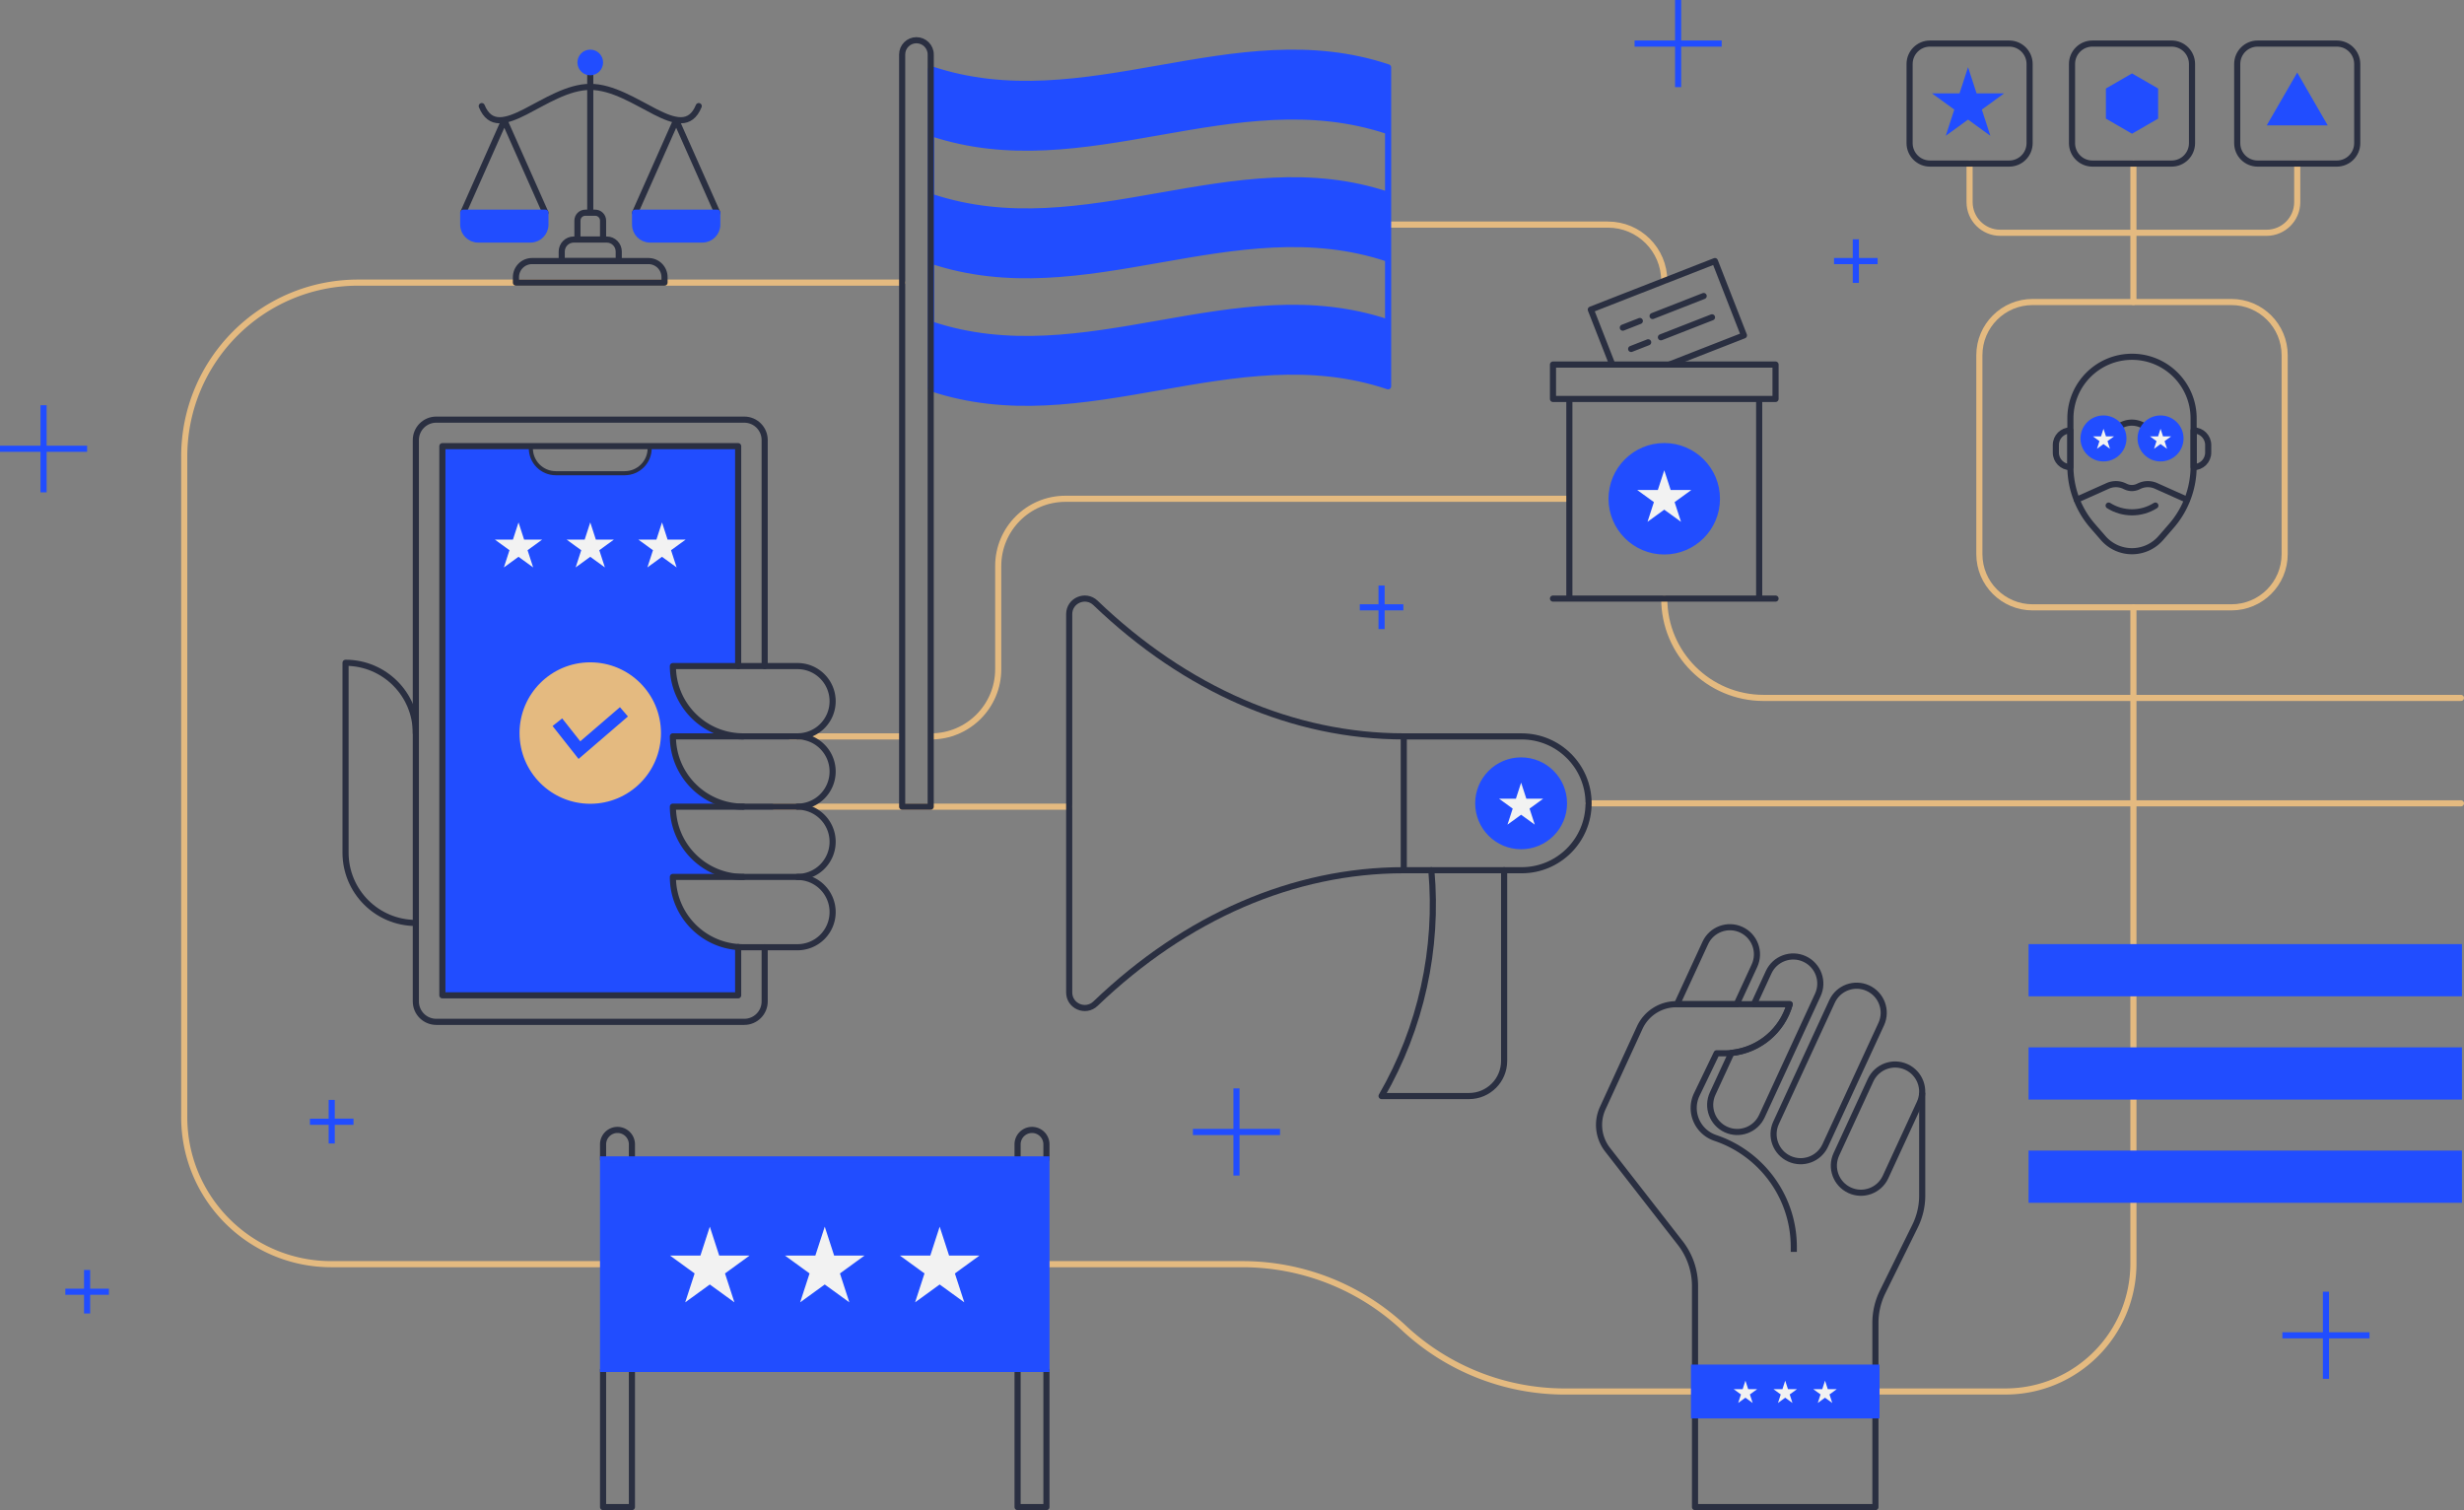 <svg xmlns="http://www.w3.org/2000/svg" viewBox="0 0 1207.59 740.07"><rect x="0" y="0" width="1207.59" height="740.07" fill="#808080" stroke="none"/><style>.st1,.st13{fill:none;stroke-width:3;stroke-linejoin:round;stroke-linecap:round}.st1{stroke-miterlimit:10;stroke:#e4ba80}.st13{stroke:#2a2f41}.st13,.st21,.st23{stroke-miterlimit:10}.st21{stroke:#214dff;fill:#214dff}.st23{fill:none;stroke-width:3;stroke-linejoin:round;stroke:#2a2f41}.st24,.st25{stroke:#214dff;stroke-miterlimit:10}.st24{stroke-width:3;stroke-linecap:round;stroke-linejoin:round;fill:#214dff}.st25{fill:#f2f2f2}</style><g id="Art"><path class="st1" d="M1045.57 297.64v321.54c0 34.66-28.1 62.75-62.75 62.75h-62.4m-89.95.01h-63.49c-29.34 0-57.58-11.15-79-31.2a115.642 115.642 0 0 0-79-31.2h-96.13m-217.29 0H162.39c-39.82 0-72.1-32.28-72.1-72.1V223.77c0-47.09 38.18-85.27 85.27-85.27h266.59"/><path d="M386.79 360.89h55.36m14.13 0c18.19 0 32.94-14.75 32.94-32.94v-50.57c0-18.19 14.75-32.94 32.94-32.94h246.96" stroke-miterlimit="10" stroke="#e4ba80" fill="none" stroke-width="3" stroke-linejoin="round"/><path class="st1" d="M379.46 395.32h144.55m254.53-1.63h427.55m-525.8-283.62h107.77c15.23 0 27.58 12.35 27.58 27.58m0 155.7c0 26.88 21.79 48.68 48.68 48.68h341.77M965.28 80.16v18.89c0 8.3 6.73 15.03 15.03 15.03h130.52c8.3 0 15.03-6.73 15.03-15.03V80.16m-80.29 0v67.85"/><path class="st21" d="M994.69 463.18h211.4v24.59h-211.4zm0 50.6h211.4v24.59h-211.4zm0 50.59h211.4v24.59h-211.4z"/><g id="XMLID_6_"><path class="st21" d="M680.3 158.06v31.26c-75.4-25.29-148.63 26.17-224.01.89v-31.26c75.38 25.28 148.61-26.18 224.01-.89zm0-62.52v31.26c-75.4-25.29-148.63 26.17-224.01.89V96.43c75.38 25.28 148.61-26.17 224.01-.89zm0-62.52v31.26c-75.4-25.28-148.63 26.18-224.01.89V33.92c75.38 25.28 148.61-26.18 224.01-.9z"/><path d="M680.3 33.02v156.3m-224.01.89V33.92m0 0c75.38 25.28 148.61-26.18 224.01-.9M456.29 65.17C531.67 90.46 604.9 39 680.3 64.28M456.29 96.43c75.38 25.28 148.61-26.17 224.01-.89m-224.01 32.15c75.38 25.28 148.61-26.18 224.01-.89m-224.01 32.15c75.38 25.28 148.61-26.18 224.01-.89m-224.01 32.15c75.38 25.28 148.61-26.18 224.01-.89" stroke-linecap="round" stroke="#214dff" fill="none" stroke-width="3" stroke-linejoin="round" stroke-miterlimit="10"/></g><path class="st13" d="M456.14 190.21V26.71c0-3.86-3.13-7-7-7-3.86 0-7 3.13-7 7v368.61h13.99V190.21m80.78 105.28c44.32 42.49 96.99 65.39 151.07 65.39v65.59c-54.08 0-106.75 22.9-151.07 65.39-4.85 4.65-12.9 1.24-12.9-5.48V300.97c0-6.72 8.05-10.13 12.9-5.48zm208.84 130.99h-57.77v-65.59h57.77c18.11 0 32.8 14.68 32.8 32.8-.01 18.1-14.69 32.79-32.8 32.79z"/><path class="st13" d="M701.49 426.48c3.46 38.52-5.06 77.17-24.39 110.66h42.85c9.51 0 17.21-7.71 17.21-17.21v-93.45"/><path class="st23" d="M942.06 535.55v50.38c0 5.17-1.19 10.28-3.48 14.92l-15.91 32.27a34.32 34.32 0 0 0-3.54 15.19v90.26h-88.41V630.26c0-7.64-2.55-15.07-7.25-21.1l-35.62-45.74a19.716 19.716 0 0 1-2.36-20.36l18.12-39.43a19.72 19.72 0 0 1 17.93-11.49h55.59c-4.06 14.23-17.06 24.05-31.86 24.05h-3.97l-9.7 20.15c-4.04 8.39.25 18.37 9.08 21.34 22.35 7.5 38.45 28.61 38.45 53.48v2.37"/><path class="st13" d="M876.93 567.86c-6.65-3.07-9.56-10.95-6.49-17.61l27.44-59.47c3.07-6.65 10.95-9.56 17.61-6.49 6.65 3.07 9.56 10.95 6.49 17.61l-27.44 59.47c-3.07 6.65-10.96 9.56-17.61 6.49zm29.55 15.45c-6.65-3.07-9.56-10.95-6.49-17.61l16.75-36.3c3.07-6.65 10.95-9.56 17.61-6.49 6.65 3.07 9.56 10.95 6.49 17.61l-16.75 36.3c-3.07 6.65-10.95 9.56-17.61 6.49zm-55.34-91.18l8.72-18.89c3.07-6.65.16-14.54-6.49-17.61-6.65-3.07-14.54-.16-17.61 6.49l-13.84 30.01h29.22zm25.99 0c-3.75 13.16-15.16 22.54-28.57 23.88l-9.19 19.92c-3.07 6.65-.16 14.54 6.49 17.61 6.65 3.07 14.54.16 17.61-6.49l27.44-59.47c3.07-6.65.16-14.54-6.49-17.61-6.65-3.07-14.54-.16-17.61 6.49l-7.23 15.68h17.55z"/><path class="st21" d="M829.23 669.24h91.42v25.4h-91.42z"/><path class="st13" d="M317.79 127.94h-57.03c-4.36 0-7.9 3.54-7.9 7.9v2.66h72.82v-2.66c.01-4.36-3.52-7.9-7.89-7.9z"/><path class="st13" d="M297.35 117.39H281.2c-3.26 0-5.9 2.64-5.9 5.9v4.66h27.94v-4.66c.01-3.26-2.63-5.9-5.89-5.9zm-5.66-13.15h-4.82c-2.14 0-3.87 1.73-3.87 3.87v9.27h12.56v-9.27c0-2.14-1.73-3.87-3.87-3.87zm-2.41 0V35.06M236.1 51.99c8.17 19.94 31.19-9.41 53.17-9.41s45 29.35 53.17 9.41"/><path class="st13" d="M227.03 104.24l20.13-45.31 20.14 45.31m84.23 0l-20.14-45.31-20.13 45.31"/><path class="st24" d="M267.3 104.24h-40.27v5.83c0 4.04 3.28 7.32 7.32 7.32h25.64c4.04 0 7.32-3.28 7.32-7.32v-5.83zm43.96 0h40.27v5.83c0 4.04-3.28 7.32-7.32 7.32h-25.64c-4.04 0-7.32-3.28-7.32-7.32v-5.83z"/><circle class="st24" cx="289.28" cy="30.61" r="4.79"/><path class="st13" d="M761.11 293.35h109.07m-101.05-97.83h93.03v97.83h-93.03zm-8.02-16.86h109.07v16.86H761.11z"/><circle class="st21" cx="815.64" cy="244.43" r="26.81"/><path class="st13" d="M790.18 178.66l-10.54-26.93 60.82-23.79 14.24 36.43-36.55 14.29m-8.23-23.79l25.04-9.8M814 165.3l25.04-9.79m-43.71 5.07l8.34-3.27m-4.26 13.7l8.34-3.26"/><path class="st25" d="M815.64 228.85l3.5 10.77h11.33l-9.17 6.65 3.5 10.77-9.16-6.65-9.16 6.65 3.5-10.77-9.16-6.65h11.32z"/><path class="st23" d="M295.56 670.9v67.67h14.14V670.9m189.01 0v67.67h14.14V670.9"/><path class="st13" d="M295.56 568.19v-7.37a7.07 7.07 0 1 1 14.14 0v7.37m189.01 0v-7.37a7.07 7.07 0 1 1 14.14 0v7.37"/><g id="XMLID_4_"><path class="st21" d="M361.77 487.78H216.8V218.65h43.36v1.02c0 6.76 5.48 12.24 12.24 12.24h33.76c6.76 0 12.24-5.48 12.24-12.24v-1.02h43.37v107.78h-31.99c0 19.02 15.42 34.44 34.44 34.44h-34.44c0 19.03 15.42 34.45 34.44 34.45h-34.44c0 19.02 15.42 34.44 34.44 34.44h-34.44c0 18.21 14.11 33.11 31.99 34.36v23.66zm-32.31-217.94l8.12-5.9h-10.04l-3.1-9.54-3.1 9.54h-10.03l8.12 5.9-3.1 9.54 8.11-5.89 8.12 5.89-3.1-9.54zm-35.16 0l8.11-5.9h-10.03l-3.1-9.54-3.1 9.54h-10.03l8.12 5.9-3.1 9.54 8.11-5.89 8.12 5.89-3.1-9.54zm-35.16 0l8.11-5.9h-10.03l-3.1-9.54-3.1 9.54h-10.03l8.11 5.9-3.1 9.54 8.12-5.89 8.12 5.89-3.1-9.54z"/><path class="st25" d="M337.58 263.94l-8.12 5.9 3.1 9.54-8.12-5.89-8.11 5.89 3.1-9.54-8.12-5.9h10.03l3.1-9.54 3.1 9.54zm-35.17 0l-8.11 5.9 3.1 9.54-8.12-5.89-8.11 5.89 3.1-9.54-8.12-5.9h10.03l3.1-9.54 3.1 9.54zm-35.16 0l-8.11 5.9 3.1 9.54-8.12-5.89-8.12 5.89 3.1-9.54-8.11-5.9h10.03l3.1-9.54 3.1 9.54z"/><path class="st13" d="M203.8 359.25v-143.6c0-5.52 4.48-10 10-10h150.96c5.53 0 10 4.48 10 10v110.78m0 137.78v26.57c0 5.52-4.47 10-10 10H213.8c-5.52 0-10-4.48-10-10v-38.47"/><path class="st13" d="M361.77 464.12v23.66H216.8V218.65h144.97v107.78M203.8 452.31v-93.06c0-19.02-15.42-34.44-34.45-34.44v93.05c0 19.02 15.43 34.45 34.45 34.45z"/><path class="st13" d="M364.22 360.87c-19.02 0-34.44-15.42-34.44-34.44h61.06c9.51 0 17.22 7.71 17.22 17.22 0 4.76-1.93 9.06-5.04 12.18a17.196 17.196 0 0 1-12.18 5.04"/><path class="st13" d="M364.22 395.32c-19.02 0-34.44-15.42-34.44-34.45h61.06c9.51 0 17.22 7.72 17.22 17.23 0 4.75-1.93 9.06-5.04 12.18a17.196 17.196 0 0 1-12.18 5.04"/><path class="st13" d="M364.22 429.76c-19.02 0-34.44-15.42-34.44-34.44h61.06c9.51 0 17.22 7.71 17.22 17.22 0 4.75-1.93 9.06-5.04 12.18a17.196 17.196 0 0 1-12.18 5.04"/><path class="st13" d="M390.84 429.76c9.51 0 17.22 7.72 17.22 17.23 0 4.76-1.93 9.06-5.04 12.18a17.196 17.196 0 0 1-12.18 5.04h-26.62c-.82 0-1.64-.03-2.45-.09-17.88-1.25-31.99-16.15-31.99-34.36h61.06z"/><path d="M318.4 218.65v1.02c0 6.76-5.48 12.24-12.24 12.24H272.4c-6.76 0-12.24-5.48-12.24-12.24v-1.02" fill="none" stroke="#2a2f41" stroke-width="2" stroke-linecap="round" stroke-linejoin="round" stroke-miterlimit="10"/></g><circle class="st21" cx="745.49" cy="393.68" r="22.01"/><circle cx="289.28" cy="359.25" r="35.16" fill="#e4ba80" stroke="#214dff" stroke-miterlimit="10"/><path class="st1" d="M1093.61 297.64h-97.45c-14.41 0-26.09-11.68-26.09-26.09V174.1c0-14.41 11.68-26.09 26.09-26.09h97.45c14.41 0 26.09 11.68 26.09 26.09v97.45c0 14.41-11.68 26.09-26.09 26.09z"/><path class="st13" d="M1145.26 80.16h-38.81c-5.52 0-10-4.48-10-10V31.35c0-5.52 4.48-10 10-10h38.81c5.52 0 10 4.48 10 10v38.81c0 5.52-4.48 10-10 10zm-80.97 0h-38.81c-5.52 0-10-4.48-10-10V31.35c0-5.52 4.48-10 10-10h38.81c5.52 0 10 4.48 10 10v38.81c0 5.52-4.47 10-10 10zm-79.6 0h-38.81c-5.52 0-10-4.48-10-10V31.35c0-5.52 4.48-10 10-10h38.81c5.52 0 10 4.48 10 10v38.81c0 5.52-4.48 10-10 10z"/><path class="st25" d="M894.43 675.01l1.72 5.29h5.56l-4.5 3.27 1.72 5.3-4.5-3.28-4.5 3.28 1.72-5.3-4.51-3.27h5.57zm-19.51 0l1.72 5.29h5.57l-4.5 3.27 1.72 5.3-4.51-3.28-4.5 3.28 1.72-5.3-4.5-3.27h5.56zm-19.5 0l1.72 5.29h5.56l-4.5 3.27 1.72 5.3-4.5-3.28-4.5 3.28 1.72-5.3-4.51-3.27h5.57zM745.49 381.94l2.92 8.98h9.44l-7.64 5.55 2.92 8.98-7.64-5.55-7.64 5.55 2.92-8.98-7.65-5.55h9.45z"/><path class="st21" d="M964.53 34.54l3.81 11.72h12.33l-9.97 7.25 3.81 11.73-9.98-7.25-9.97 7.25 3.81-11.73-9.98-7.25h12.33z"/><path class="st13" d="M1038.67 208.96a11.21 11.21 0 0 1 12.3 0m-6.08-34.11c-16.68 0-30.2 13.52-30.2 30.2v23.55a44.41 44.41 0 0 0 10.89 29.13l5.19 5.97a18.68 18.68 0 0 0 14.11 6.43c5.41 0 10.56-2.35 14.11-6.43l5.19-5.97a44.43 44.43 0 0 0 10.89-29.13v-23.55c.02-16.68-13.5-30.2-30.18-30.2z"/><path class="st13" d="M1017.8 244.91l15.18-6.79a9.793 9.793 0 0 1 8.12.05l.78.36a7 7 0 0 0 5.87 0l.78-.36a9.793 9.793 0 0 1 8.12-.05l15.18 6.79"/><circle class="st24" cx="1030.9" cy="214.87" r="9.77"/><circle class="st24" cx="1058.87" cy="214.87" r="9.77"/><path class="st13" d="M1033.43 247.77c7 4.41 15.91 4.41 22.91 0m18.75-18.84v-17.99c3.94 0 7.13 3.19 7.13 7.13v3.73c0 3.93-3.19 7.13-7.13 7.13zm-60.4 0v-17.99c-3.94 0-7.13 3.19-7.13 7.13v3.73c-.01 3.93 3.19 7.13 7.13 7.13z"/><path class="st25" d="M1030.9 208.5l1.59 4.87h5.12l-4.15 3.01 1.59 4.87-4.15-3.01-4.14 3.01 1.58-4.87-4.14-3.01h5.12zm27.97 0l1.58 4.87h5.12l-4.14 3.01 1.58 4.87-4.14-3.01-4.14 3.01 1.58-4.87-4.14-3.01h5.12z"/><path class="st21" d="M1032.59 43.66v14.19l12.3 7.1 12.29-7.1V43.66l-12.29-7.1zm93.27-7.1l-14.08 24.37h28.15zM283.62 371.21l-12.11-15.33 3.93-3.1 8.87 11.24 19.47-16.74 3.26 3.79z"/><path d="M21.35 241.28v-42.7m21.34 21.35H0M822.44 42.69V0m21.35 21.35H801.1M605.99 576.1v-42.7m21.35 21.35h-42.7m555.29 120.98v-42.69m21.35 21.35h-42.7M909.53 138.62v-21.35m10.67 10.67h-21.35M677.1 308.32v-21.35m10.68 10.67h-21.35M162.58 560.4v-21.35m10.67 10.68H151.9M42.69 643.71v-21.34m10.68 10.67H32.02" fill="none" stroke-width="3" stroke="#214dff" stroke-miterlimit="10"/><path fill="#214dff" stroke="#214dff" stroke-width="3" stroke-miterlimit="10" d="M295.56 568.19h217.29v102.7H295.56z"/><path class="st25" d="M460.53 599.54l4.97 15.28h16.07l-13 9.45 4.97 15.28-13.01-9.44-13 9.44 4.97-15.28-13-9.45h16.07zm-56.32 0l4.96 15.28h16.07l-13 9.45 4.97 15.28-13-9.44-13.01 9.44 4.97-15.28-13-9.45h16.07zm-56.33 0l4.96 15.28h16.07l-13 9.45 4.97 15.28-13-9.44-13.01 9.44 4.97-15.28-13-9.45h16.07z"/></g></svg>